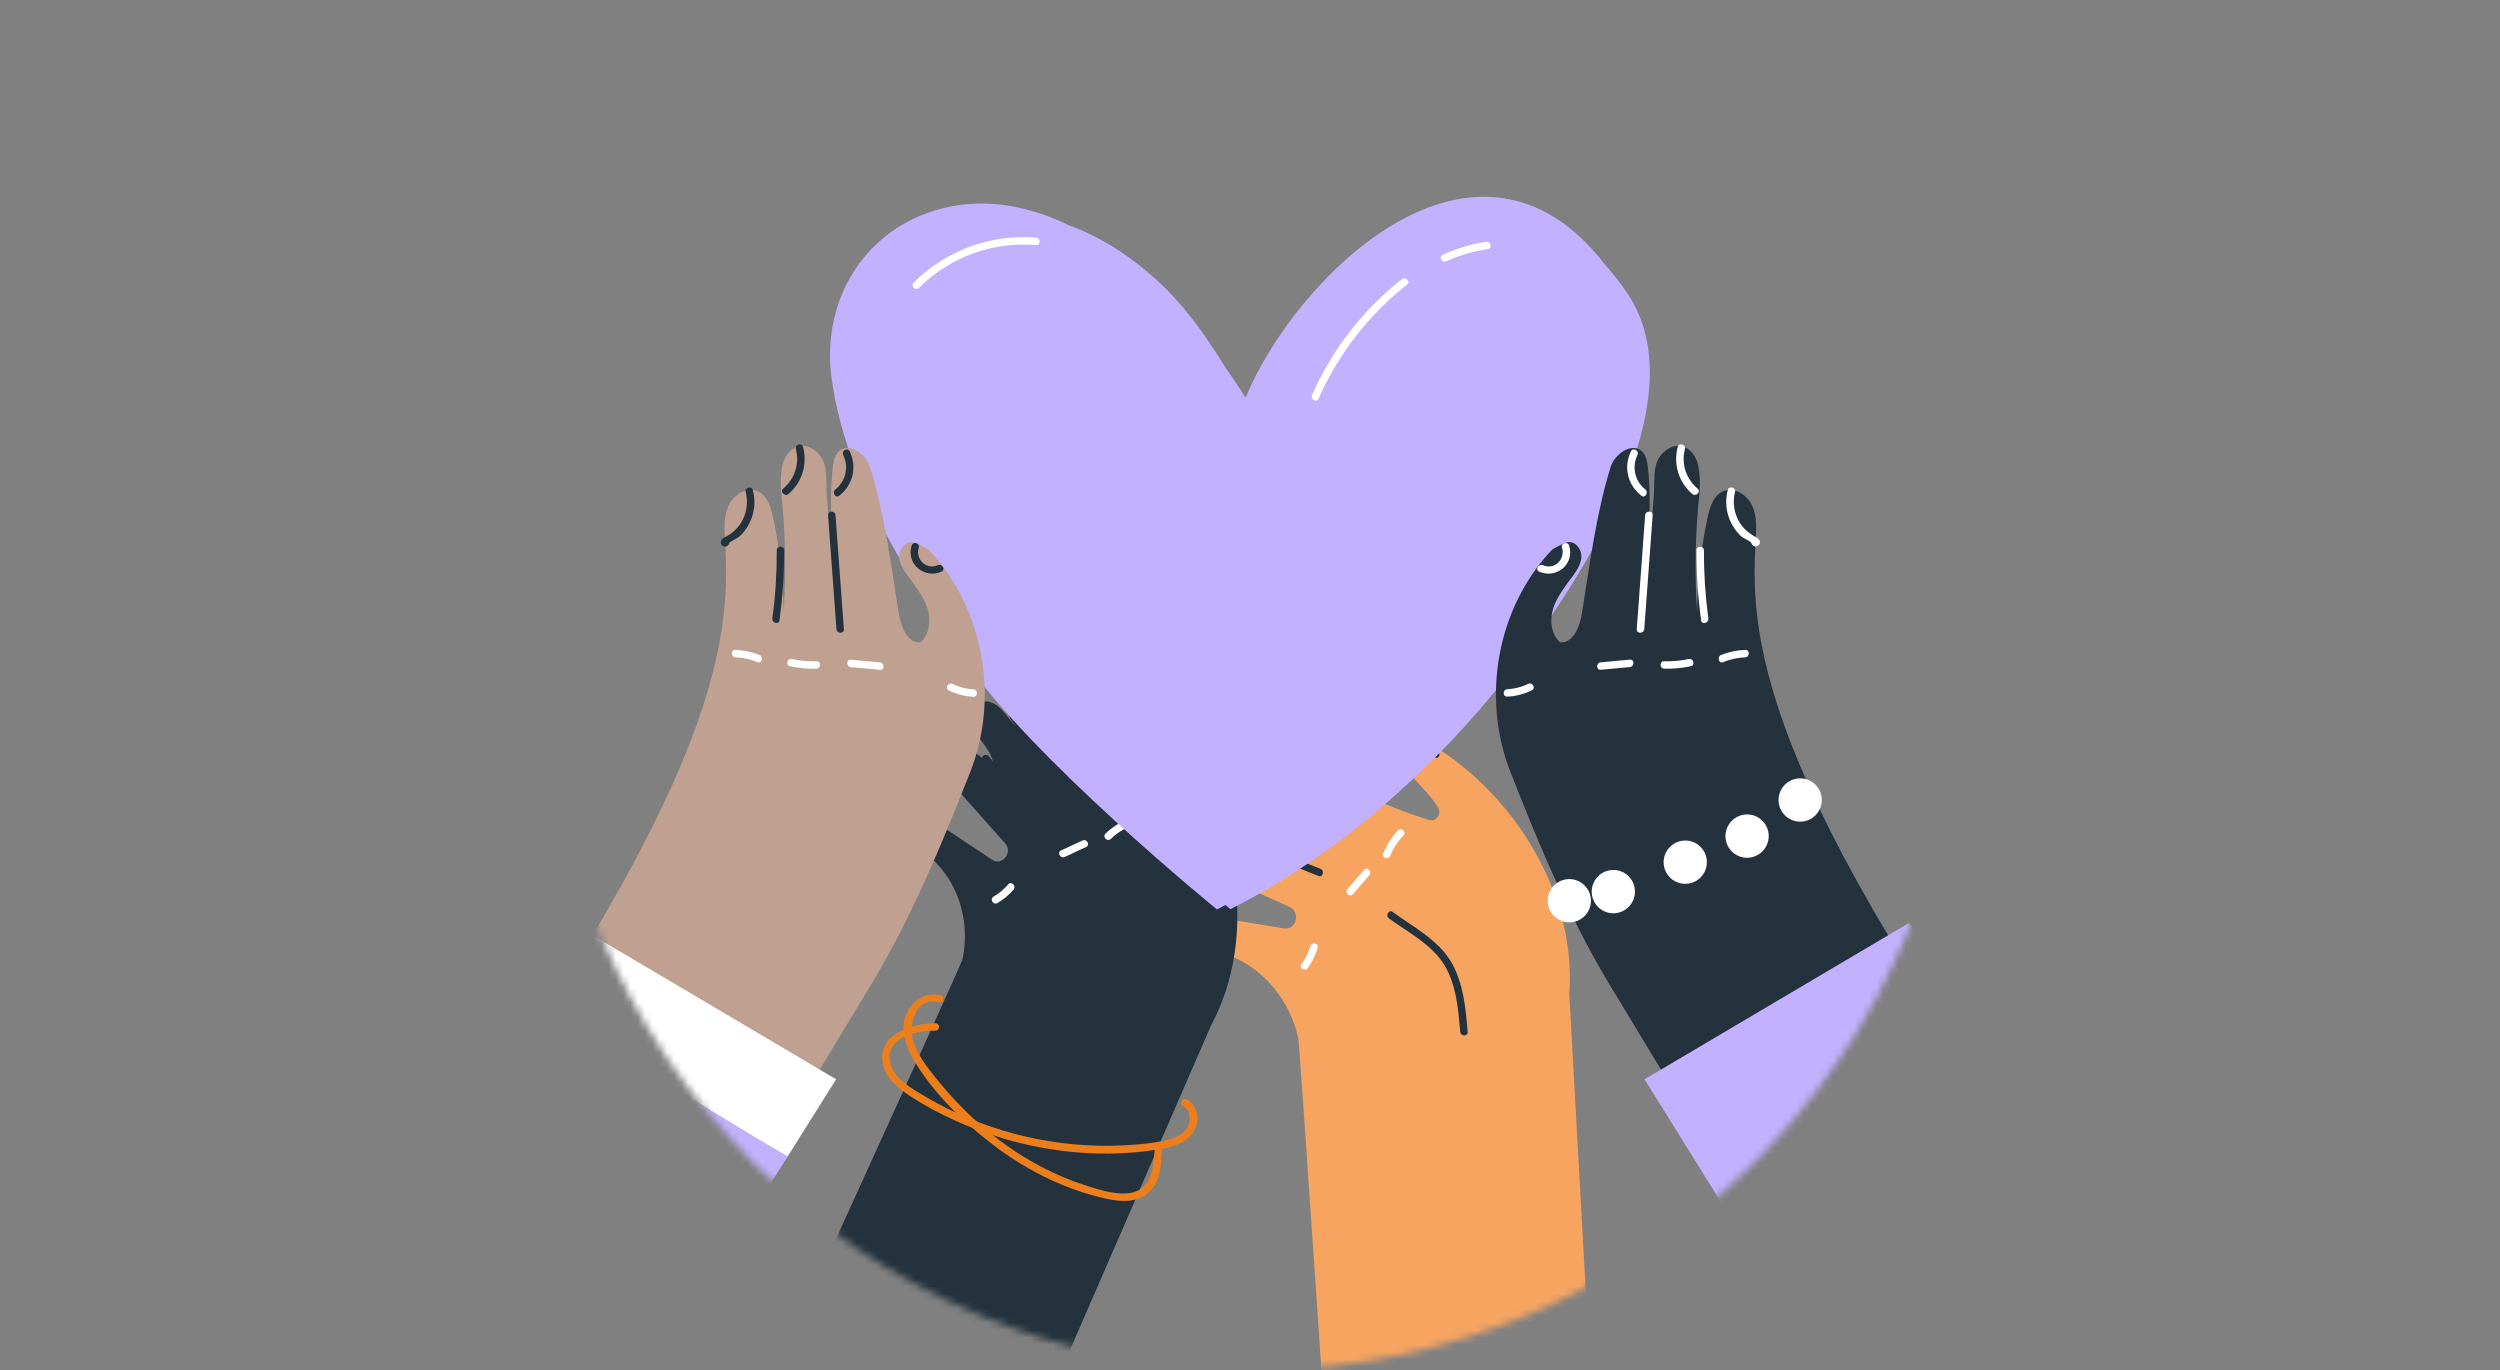 <svg width="343" height="188" viewBox="0 0 343 188" fill="none" xmlns="http://www.w3.org/2000/svg">
<rect x="0" y="0" width="343" height="188" fill="#808080" stroke="none"/>
<mask id="mask0_310_37545" style="mask-type:alpha" maskUnits="userSpaceOnUse" x="75" y="-6" width="194" height="194">
<circle cx="172" cy="91" r="97" fill="white"/>
</mask>
<g mask="url(#mask0_310_37545)">
<path d="M180.938 57.904C183.937 51.874 188.491 46.83 194.187 43.254C194.746 42.907 194.231 42.021 193.672 42.368C187.831 46.034 183.131 51.201 180.054 57.389C179.752 57.983 180.636 58.498 180.938 57.904Z" fill="white"/>
<path d="M215.31 136.425C216.384 121.584 206.403 106.934 193.781 100.713C192.45 100.062 191.04 101.441 191.521 102.921C191.89 104.042 192.584 105.129 193.323 106.026C194.307 107.225 196.198 109.007 197.284 110.745C197.843 111.641 197.06 112.796 196.086 112.505C188.041 110.061 180.701 105.712 180.701 105.712C177.064 103.1 172.599 100.791 169.31 100.13C167.676 99.805 166.524 101.755 167.497 103.201C168.941 105.353 170.809 107.819 172.062 108.324C170.059 108.01 168.112 105.835 165.953 106.564C165.058 106.866 164.386 107.729 164.375 108.75C164.342 111.754 169.545 112.101 170.664 114.836C169.299 114.477 166.4 113.951 165.047 113.569C165.013 113.558 164.979 113.547 164.935 113.536C162.07 112.762 160.761 117.179 163.491 118.401L176.919 124.42C178.496 125.126 177.847 127.659 176.158 127.379L167.956 126.023C166.949 125.877 165.942 126.438 165.584 127.458C164.89 129.397 167.173 130.518 168.862 131.179C173.439 132.973 177.064 137.389 178.127 142.489C178.329 143.453 183.319 217.95 183.375 218.903C184.561 237.286 210.387 247.991 220.401 228.296L215.31 136.425Z" fill="#F6A460"/>
<path d="M190.564 126.007C193.171 127.89 196.584 129.672 198.24 132.52C199.818 135.232 200.087 138.516 200.344 141.565C200.4 142.215 201.418 142.227 201.362 141.565C201.094 138.326 200.78 134.873 199.113 132.004C197.356 128.977 193.82 127.117 191.068 125.121C190.553 124.729 190.038 125.615 190.564 126.007Z" fill="#24323D"/>
<path d="M197.006 102.943C195.685 102.774 194.6 101.911 193.962 100.757C193.638 100.185 192.754 100.701 193.078 101.272C193.906 102.763 195.316 103.75 197.006 103.963C197.666 104.052 197.655 103.021 197.006 102.943Z" fill="#24323D"/>
<path d="M182.979 113.95C178.884 111.483 174.788 109.017 170.693 106.551C170.122 106.215 169.608 107.101 170.178 107.437C174.274 109.903 178.369 112.369 182.464 114.835C183.024 115.171 183.55 114.286 182.979 113.95Z" fill="#24323D"/>
<path d="M181.164 119.196C177.158 117.649 173.276 115.844 169.505 113.793C168.923 113.479 168.408 114.365 168.99 114.678C172.839 116.774 176.812 118.613 180.896 120.182C181.511 120.417 181.768 119.431 181.164 119.196Z" fill="#24323D"/>
<path d="M191.816 113.926C190.91 114.856 190.239 115.932 189.758 117.132C189.511 117.748 190.507 118.006 190.742 117.401C191.156 116.369 191.761 115.439 192.544 114.643C193.003 114.184 192.275 113.455 191.816 113.926Z" fill="white"/>
<path d="M187.152 119.35C186.391 120.224 185.641 121.099 184.88 121.962C184.455 122.455 185.171 123.183 185.607 122.69C186.368 121.816 187.118 120.942 187.879 120.079C188.304 119.574 187.577 118.846 187.152 119.35Z" fill="white"/>
<path d="M179.8 129.779C179.531 130.687 179.117 131.517 178.558 132.29C178.166 132.828 179.062 133.332 179.442 132.806C180.046 131.965 180.494 131.035 180.785 130.048C180.975 129.42 179.99 129.151 179.8 129.779Z" fill="white"/>
<path d="M166.139 140.729C172.741 128.455 169.82 112.101 161.417 101.934C160.533 100.858 158.787 101.508 158.642 102.954C158.53 104.053 158.709 105.252 158.989 106.306C159.369 107.707 160.298 109.96 160.566 111.865C160.701 112.852 159.593 113.536 158.877 112.908C152.935 107.729 148.325 101.183 148.325 101.183C146.21 97.551 143.278 93.864 140.727 92.036C139.463 91.128 137.717 92.35 137.997 93.964C138.411 96.363 139.06 99.188 139.944 100.096C138.355 99.064 137.527 96.453 135.401 96.24C134.517 96.15 133.611 96.643 133.219 97.495C132.033 100.051 136.352 102.349 136.263 105.117C135.233 104.288 132.962 102.73 131.943 101.878C131.921 101.856 131.888 101.833 131.865 101.811C129.717 100.051 126.897 103.324 128.766 105.42L137.93 115.733C139.004 116.943 137.482 118.86 136.151 117.974L129.661 113.67C128.855 113.154 127.781 113.255 127.087 113.984C125.756 115.374 127.277 117.212 128.464 118.423C131.697 121.718 133.096 126.886 132.044 131.65C131.843 132.558 86.699 231.348 86.385 232.177C80.354 248.341 104.21 259.147 120.312 246.155L166.139 140.729Z" fill="#24323D"/>
<path d="M148.914 122.288C150.436 124.933 152.719 127.825 153.01 130.93C153.289 133.833 152.249 136.737 151.309 139.427C151.085 140.055 152.081 140.324 152.293 139.696C153.334 136.725 154.408 133.553 153.972 130.37C153.535 127.254 151.331 124.44 149.798 121.772C149.474 121.201 148.59 121.716 148.914 122.288Z" fill="#24323D"/>
<path d="M163.385 105.067C162.334 104.417 161.696 103.319 161.584 102.086C161.528 101.435 160.499 101.424 160.566 102.086C160.7 103.677 161.494 105.101 162.871 105.953C163.43 106.3 163.945 105.415 163.385 105.067Z" fill="#24323D"/>
<path d="M147.16 109.105C144.598 105.428 142.046 101.74 139.484 98.064C139.115 97.525 138.22 98.041 138.6 98.579C141.163 102.256 143.714 105.944 146.276 109.62C146.645 110.158 147.529 109.654 147.16 109.105Z" fill="#24323D"/>
<path d="M143.597 112.869C140.766 110.01 138.136 106.984 135.697 103.778C135.305 103.263 134.41 103.767 134.813 104.294C137.297 107.567 139.982 110.672 142.869 113.586C143.339 114.068 144.067 113.34 143.597 112.869Z" fill="#24323D"/>
<path d="M154.698 112.43C153.568 112.878 152.561 113.517 151.677 114.369C151.207 114.828 151.923 115.557 152.404 115.097C153.143 114.38 154.004 113.797 154.967 113.427C155.582 113.181 155.313 112.183 154.698 112.43Z" fill="white"/>
<path d="M148.51 115.32C147.526 115.779 146.552 116.228 145.568 116.687C144.974 116.967 145.489 117.853 146.082 117.573C147.067 117.113 148.04 116.665 149.025 116.205C149.618 115.925 149.103 115.04 148.51 115.32Z" fill="white"/>
<path d="M138.333 121.334C137.751 122.007 137.091 122.567 136.319 123.016C135.748 123.341 136.263 124.226 136.834 123.901C137.673 123.419 138.422 122.803 139.049 122.063C139.485 121.559 138.758 120.83 138.333 121.334Z" fill="white"/>
<path d="M129.063 136.548C127.071 136.043 125.236 137.209 124.386 139.036C123.457 141.054 124.162 143.307 125.202 145.134C127.832 149.763 132.028 153.855 136.224 157.049C140.532 160.345 145.444 162.867 150.703 164.212C152.852 164.761 155.515 165.288 157.406 163.775C159.14 162.396 159.319 160.031 159.409 157.98C159.442 157.318 158.413 157.318 158.391 157.98C158.279 160.49 157.842 163.382 154.799 163.708C152.773 163.92 150.558 163.158 148.656 162.542C144.862 161.298 141.293 159.426 138.048 157.117C134.769 154.796 131.827 152.016 129.253 148.934C127.821 147.219 126.221 145.336 125.415 143.217C124.531 140.886 125.449 136.671 128.794 137.523C129.432 137.702 129.701 136.716 129.063 136.548Z" fill="#ED7E1C"/>
<path d="M128.34 140.383C125.061 140.372 119.948 142.019 121.235 146.369C121.749 148.084 123.26 149.305 124.681 150.258C126.729 151.626 128.944 152.803 131.193 153.811C139.854 157.701 149.869 159.259 159.268 157.645C161.069 157.342 163.139 156.692 163.956 154.876C164.617 153.419 164.258 151.671 162.837 150.852C162.267 150.527 161.752 151.413 162.323 151.738C163.721 152.545 163.386 154.45 162.311 155.381C161.472 156.121 160.309 156.401 159.234 156.603C156.985 157.017 154.647 157.163 152.364 157.197C147.91 157.253 143.457 156.692 139.16 155.549C134.852 154.406 130.712 152.679 126.874 150.404C125.129 149.361 122.644 148.028 122.152 145.864C121.346 142.3 125.833 141.392 128.34 141.403C129 141.414 129 140.383 128.34 140.383Z" fill="#ED7E1C"/>
<path d="M223.301 40.282C222.294 38.78 221.253 37.458 220.201 36.303C202.734 13.616 178.061 37.435 170.9 54.541C169.759 52.736 168.427 50.909 168.114 50.404C165.395 45.988 162.452 41.829 158.681 38.399C155.134 35.171 151.005 32.481 146.596 30.889C140.386 27.852 133.46 26.798 126.78 29.387C117.873 32.84 112.703 41.863 114.113 52.019C116.06 66.086 124.497 78.965 132.083 90.219C141.304 103.917 166.972 124.777 166.972 124.777C167.364 124.575 167.745 124.374 168.136 124.161C168.573 124.531 168.808 124.732 168.808 124.732C182.85 117.715 196.524 105.912 207.053 92.427C216.464 80.378 233.259 55.112 223.301 40.282Z" fill="#C2B1FF"/>
<path d="M250.3 183.806C249.159 181.934 222.148 137.266 221.017 135.394C215.367 126.09 211.238 116.08 207.243 105.947C203.204 95.691 205.386 83.473 212.838 75.525C213.174 75.167 214.561 74.517 215.042 74.405C216.038 74.18 216.956 75.245 216.967 76.265C216.978 77.285 216.385 78.216 215.781 79.034C214.774 80.413 213.666 81.769 213.129 83.394C212.592 85.02 212.771 87.015 214.057 88.136C215.915 88.259 216.765 85.894 217.056 84.056C218.119 77.409 218.992 70.481 220.984 64.047C221.454 62.534 223.356 60.987 224.811 61.604C225.728 61.996 225.986 63.162 226.097 64.159C226.758 70.168 225.907 76.131 225.381 82.161C225.594 77.218 226.724 72.387 226.937 67.444C226.993 66.11 226.858 64.283 227.463 63.094C228.067 61.906 229.376 60.965 230.674 61.211C231.838 61.436 232.666 62.534 232.945 63.677C233.236 64.821 233.292 66.48 233.169 67.657C232.587 73.037 232.476 78.474 232.834 83.876C232.901 79.538 233.382 75.212 234.288 70.975C234.59 69.585 235.071 68.015 236.358 67.421C237.902 66.715 239.76 67.903 240.431 69.45C241.114 70.997 240.946 72.768 240.856 74.461C240.118 87.665 241.024 109.052 290.639 173.92L250.3 183.806Z" fill="#24323D"/>
<path d="M230.175 61.334C229.571 63.699 230.309 66.176 232.178 67.768C232.682 68.194 233.409 67.477 232.905 67.04C231.317 65.672 230.645 63.643 231.171 61.603C231.328 60.964 230.343 60.695 230.175 61.334Z" fill="white"/>
<path d="M223.771 61.92C222.708 64.061 223.313 66.56 225.204 68.017C225.73 68.421 226.233 67.524 225.718 67.132C224.297 66.033 223.872 64.038 224.655 62.435C224.946 61.841 224.062 61.325 223.771 61.92Z" fill="white"/>
<path d="M237.046 67.242C236.666 68.721 236.8 70.235 237.46 71.625C237.796 72.331 238.266 72.992 238.837 73.53C239.217 73.9 240.325 74.292 240.515 74.673C240.571 74.438 240.638 74.203 240.694 73.967C240.66 73.99 240.616 74.012 240.582 74.034C240.817 74.091 241.052 74.158 241.287 74.214C241.265 74.192 241.254 74.158 241.231 74.135C240.862 73.597 239.967 74.113 240.347 74.651C240.37 74.674 240.381 74.707 240.403 74.73C240.56 74.954 240.851 75.066 241.108 74.909C241.142 74.886 241.186 74.864 241.22 74.842C241.466 74.696 241.533 74.393 241.399 74.135C241.231 73.799 240.974 73.743 240.661 73.564C239.922 73.127 239.295 72.611 238.814 71.894C237.93 70.593 237.662 69.013 238.042 67.488C238.199 66.872 237.214 66.603 237.046 67.242Z" fill="white"/>
<path d="M232.758 75.51C232.747 78.727 232.96 81.922 233.396 85.117C233.486 85.767 234.47 85.486 234.381 84.847C233.967 81.754 233.765 78.649 233.776 75.521C233.788 74.849 232.758 74.849 232.758 75.51Z" fill="white"/>
<path d="M225.716 70.683C225.336 75.895 224.956 81.107 224.564 86.32C224.519 86.981 225.537 86.97 225.593 86.32C225.974 81.107 226.354 75.895 226.746 70.683C226.791 70.033 225.761 70.033 225.716 70.683Z" fill="white"/>
<path d="M239.435 89.165C238.294 89.21 237.208 89.434 236.145 89.86C235.541 90.095 235.81 91.093 236.414 90.846C237.387 90.454 238.383 90.23 239.424 90.185C240.095 90.162 240.095 89.131 239.435 89.165Z" fill="white"/>
<path d="M231.71 90.419C230.591 90.654 229.472 90.755 228.331 90.722C227.671 90.699 227.671 91.73 228.331 91.742C229.562 91.775 230.782 91.663 231.979 91.405C232.617 91.271 232.348 90.284 231.71 90.419Z" fill="white"/>
<path d="M223.618 90.502C222.287 90.626 220.955 90.749 219.624 90.872C218.975 90.928 218.964 91.959 219.624 91.892C220.955 91.769 222.287 91.646 223.618 91.522C224.267 91.466 224.267 90.446 223.618 90.502Z" fill="white"/>
<path d="M209.653 93.832C208.758 94.269 207.796 94.515 206.8 94.56C206.14 94.594 206.14 95.614 206.8 95.58C207.986 95.524 209.105 95.233 210.168 94.706C210.761 94.426 210.246 93.54 209.653 93.832Z" fill="white"/>
<path d="M211.174 78.43C213.524 79.472 216.064 77.398 215.291 74.865C215.101 74.237 214.105 74.506 214.307 75.134C214.788 76.726 213.277 78.25 211.7 77.544C211.095 77.286 210.569 78.161 211.174 78.43Z" fill="white"/>
<path d="M269.896 219.254L225.633 148.079L261.921 126.625L311.441 200.029L269.896 219.254Z" fill="#C2B1FF"/>
<path d="M218.236 123.094C218.505 124.708 217.408 126.243 215.797 126.512C214.186 126.781 212.653 125.683 212.384 124.069C212.116 122.455 213.212 120.919 214.824 120.65C216.435 120.381 217.968 121.479 218.236 123.094Z" fill="white"/>
<path d="M224.275 121.844C224.544 123.458 223.447 124.994 221.836 125.263C220.225 125.532 218.692 124.433 218.423 122.819C218.155 121.205 219.251 119.669 220.863 119.4C222.485 119.131 224.007 120.218 224.275 121.844Z" fill="white"/>
<path d="M234.143 117.804C234.411 119.419 233.315 120.954 231.703 121.223C230.092 121.492 228.559 120.394 228.29 118.78C228.022 117.166 229.118 115.63 230.73 115.361C232.352 115.092 233.874 116.19 234.143 117.804Z" fill="white"/>
<path d="M242.627 114.227C242.896 115.841 241.799 117.376 240.188 117.645C238.576 117.914 237.043 116.816 236.775 115.202C236.506 113.588 237.603 112.052 239.214 111.783C240.837 111.514 242.358 112.601 242.627 114.227Z" fill="white"/>
<path d="M249.908 109.273C250.177 110.887 249.08 112.423 247.469 112.692C245.858 112.961 244.325 111.863 244.056 110.248C243.788 108.634 244.884 107.099 246.495 106.83C248.107 106.561 249.64 107.659 249.908 109.273Z" fill="white"/>
<path d="M90.049 183.806C91.191 181.934 118.202 137.266 119.332 135.394C124.983 126.09 129.112 116.08 133.107 105.947C137.146 95.691 134.964 83.473 127.512 75.525C127.176 75.167 125.789 74.517 125.308 74.405C124.312 74.18 123.394 75.245 123.383 76.265C123.372 77.285 123.965 78.216 124.569 79.034C125.576 80.413 126.684 81.769 127.221 83.394C127.758 85.02 127.579 87.015 126.292 88.136C124.435 88.259 123.584 85.894 123.293 84.056C122.23 77.409 121.358 70.481 119.366 64.047C118.896 62.534 116.994 60.987 115.539 61.604C114.622 61.996 114.364 63.162 114.252 64.159C113.592 70.168 114.443 76.131 114.968 82.161C114.756 77.218 113.626 72.387 113.413 67.444C113.357 66.11 113.491 64.283 112.887 63.094C112.283 61.906 110.974 60.965 109.676 61.211C108.512 61.436 107.684 62.534 107.404 63.677C107.113 64.821 107.057 66.48 107.181 67.657C107.762 73.037 107.874 78.474 107.516 83.876C107.449 79.538 106.968 75.212 106.062 70.975C105.759 69.585 105.278 68.015 103.991 67.421C102.447 66.715 100.59 67.903 99.918 69.45C99.236 70.997 99.404 72.768 99.493 74.461C100.232 87.665 99.325 109.052 49.711 173.92L90.049 183.806Z" fill="#C0A091"/>
<path d="M109.193 61.603C109.719 63.643 109.048 65.672 107.459 67.04C106.956 67.466 107.683 68.194 108.186 67.768C110.055 66.176 110.794 63.699 110.189 61.334C110.021 60.695 109.026 60.964 109.193 61.603Z" fill="#24323D"/>
<path d="M115.69 62.435C116.485 64.027 116.048 66.033 114.627 67.132C114.113 67.524 114.627 68.421 115.142 68.017C117.022 66.56 117.626 64.061 116.574 61.92C116.283 61.325 115.399 61.841 115.69 62.435Z" fill="#24323D"/>
<path d="M102.314 67.512C102.706 69.037 102.426 70.606 101.542 71.918C101.105 72.568 100.524 73.094 99.852 73.498C99.494 73.711 99.147 73.778 98.946 74.159C98.823 74.406 98.879 74.709 99.125 74.866C99.158 74.888 99.203 74.91 99.237 74.933C99.483 75.09 99.785 74.978 99.942 74.754C99.964 74.731 99.975 74.697 99.998 74.675C100.378 74.137 99.483 73.621 99.114 74.159C99.091 74.182 99.08 74.215 99.058 74.238C99.293 74.182 99.528 74.115 99.763 74.058C99.729 74.036 99.684 74.014 99.651 73.991C99.707 74.227 99.774 74.462 99.83 74.697C100.02 74.316 101.117 73.924 101.508 73.554C102.079 73.016 102.549 72.355 102.885 71.648C103.545 70.259 103.679 68.745 103.299 67.266C103.142 66.604 102.157 66.873 102.314 67.512Z" fill="#24323D"/>
<path d="M106.571 75.513C106.582 78.64 106.392 81.745 105.967 84.839C105.877 85.489 106.862 85.758 106.951 85.108C107.377 81.925 107.6 78.73 107.589 75.502C107.589 74.852 106.56 74.852 106.571 75.513Z" fill="#24323D"/>
<path d="M113.611 70.683C113.991 75.895 114.372 81.107 114.763 86.32C114.808 86.97 115.838 86.981 115.782 86.32C115.401 81.107 115.021 75.895 114.629 70.683C114.584 70.033 113.566 70.033 113.611 70.683Z" fill="#24323D"/>
<path d="M100.909 90.185C101.95 90.23 102.957 90.454 103.93 90.846C104.546 91.093 104.803 90.095 104.199 89.86C103.136 89.434 102.051 89.21 100.909 89.165C100.249 89.131 100.249 90.162 100.909 90.185Z" fill="white"/>
<path d="M108.373 91.405C109.581 91.663 110.789 91.775 112.02 91.742C112.68 91.719 112.68 90.699 112.02 90.722C110.879 90.755 109.76 90.665 108.641 90.419C108.003 90.284 107.735 91.271 108.373 91.405Z" fill="white"/>
<path d="M116.737 91.531C118.068 91.654 119.4 91.778 120.731 91.901C121.392 91.957 121.38 90.937 120.731 90.881C119.4 90.758 118.068 90.634 116.737 90.511C116.088 90.444 116.088 91.464 116.737 91.531Z" fill="white"/>
<path d="M130.175 94.718C131.238 95.245 132.357 95.536 133.543 95.592C134.203 95.626 134.203 94.594 133.543 94.572C132.547 94.527 131.585 94.281 130.689 93.843C130.108 93.541 129.582 94.426 130.175 94.718Z" fill="white"/>
<path d="M128.663 77.541C127.074 78.247 125.563 76.723 126.055 75.131C126.246 74.503 125.261 74.223 125.071 74.862C124.299 77.395 126.839 79.469 129.189 78.427C129.782 78.158 129.256 77.283 128.663 77.541Z" fill="#24323D"/>
<path d="M114.716 148.079L78.428 126.625L71.625 136.343C83.81 143.764 95.794 151.487 108.047 158.694L114.716 148.079Z" fill="white"/>
<path d="M71.64 136.359L33 190.53L71.64 215.501L108.062 158.71C95.809 151.503 83.814 143.78 71.64 136.359Z" fill="#C2B1FF"/>
<path d="M100.656 160.457C100.656 161.6 99.727 162.53 98.586 162.53C97.444 162.53 96.516 161.6 96.516 160.457C96.516 159.313 97.444 158.383 98.586 158.383C99.727 158.383 100.656 159.313 100.656 160.457Z" fill="#24323D"/>
<path d="M96.515 168.238C96.515 169.381 95.586 170.311 94.445 170.311C93.304 170.311 92.375 169.381 92.375 168.238C92.375 167.094 93.304 166.164 94.445 166.164C95.586 166.164 96.515 167.094 96.515 168.238Z" fill="#24323D"/>
<path d="M180.903 54.705C183.633 48.551 187.773 43.204 193.055 39.034C193.569 38.631 192.842 37.902 192.327 38.306C186.99 42.52 182.772 47.957 180.019 54.178C179.75 54.783 180.634 55.31 180.903 54.705Z" fill="white"/>
<path d="M198.449 35.836C200.273 35.017 202.175 34.468 204.144 34.166C204.793 34.065 204.514 33.078 203.876 33.179C201.806 33.493 199.836 34.098 197.934 34.961C197.33 35.219 197.845 36.105 198.449 35.836Z" fill="white"/>
<path d="M126.077 39.508C130.329 35.26 136.17 33.13 142.156 33.623C142.816 33.68 142.805 32.648 142.156 32.603C135.923 32.088 129.78 34.352 125.349 38.78C124.89 39.251 125.618 39.968 126.077 39.508Z" fill="white"/>
</g>
</svg>
